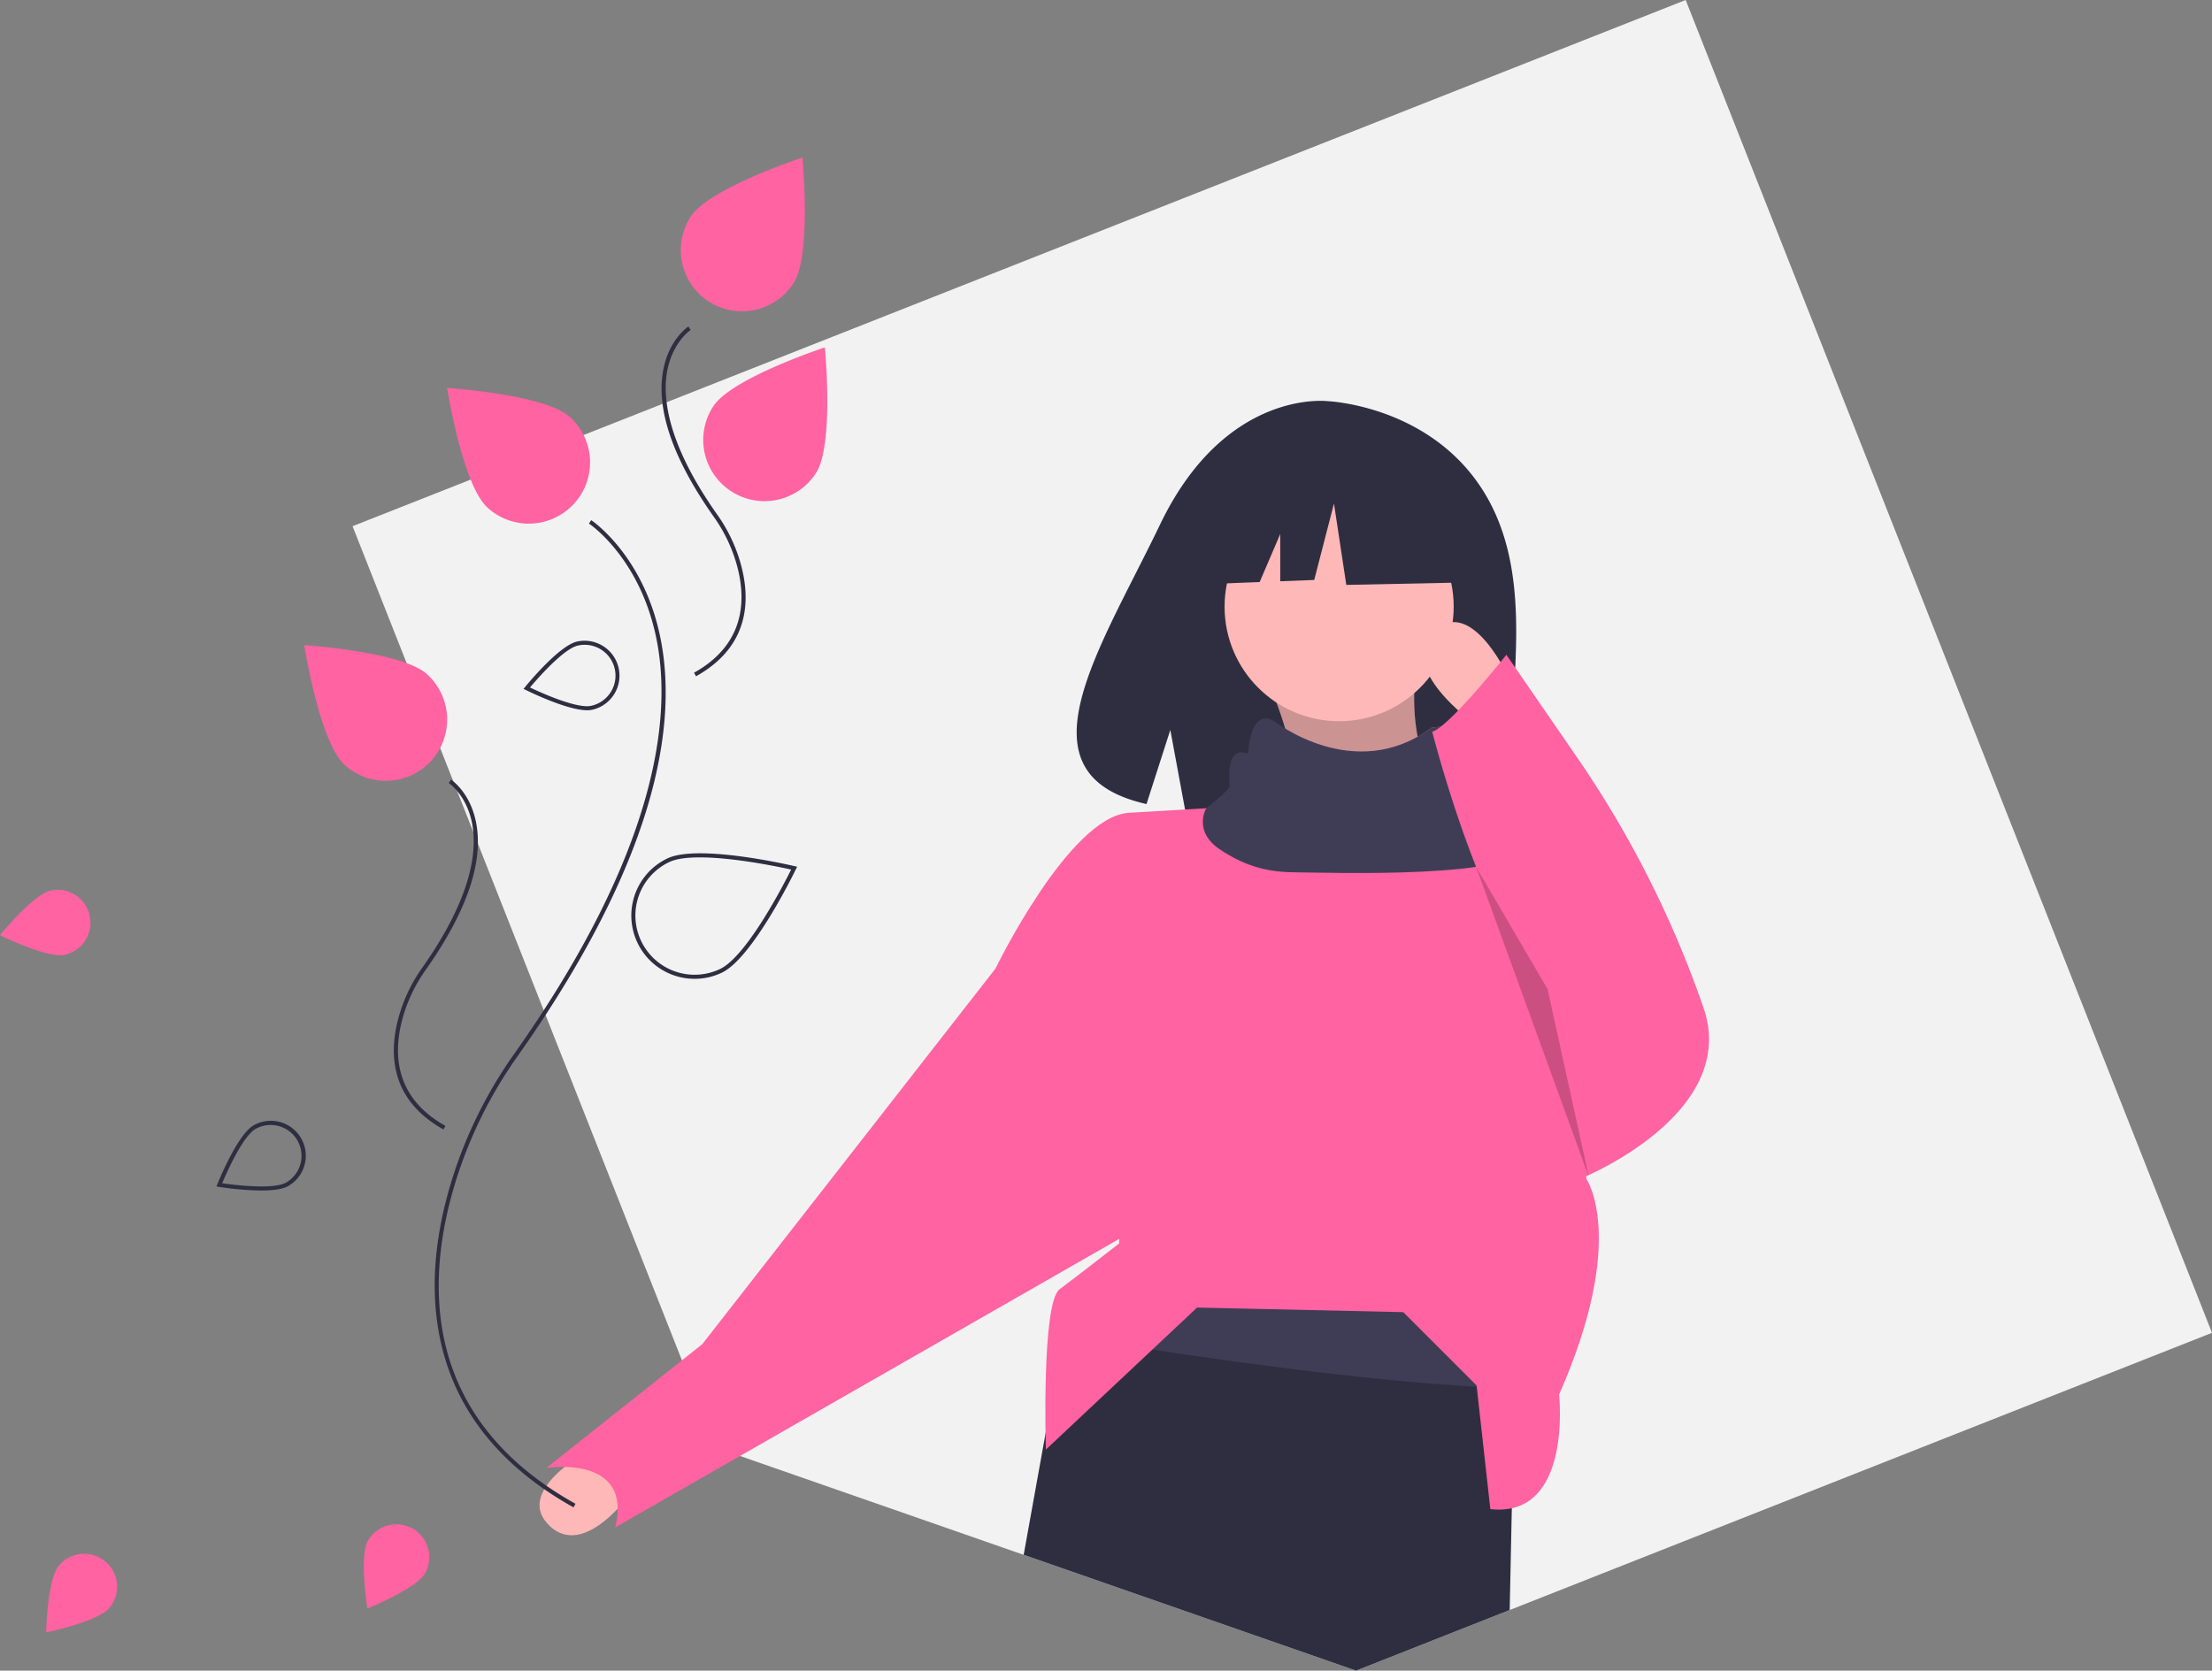 <svg id="a86c84ac-c86b-458f-bb45-d629fc1b571b" data-name="Layer 1" xmlns="http://www.w3.org/2000/svg" width="1083.42" height="818.47" viewBox="0 0 1083.42 818.47"><rect x="0" y="0" width="1083.42" height="818.47" fill="#808080" stroke="none"/><title>fall</title><polygon points="1083.42 652.95 739.44 788.76 664.18 818.47 501.39 761.72 362.46 713.29 350.92 709.27 334.01 666.43 266.77 496.12 233.02 410.62 222.87 384.92 215.53 366.32 199.17 324.88 172.68 257.79 230.54 234.95 285.8 213.13 325.52 197.45 825.63 0 1083.42 652.95" fill="#f2f2f2"/><path d="M83.23,477.021a16.115,16.115,0,0,1,6.819,31.499c-8.698,1.883-31.759-9.612-31.759-9.612S74.532,478.905,83.23,477.021Z" transform="translate(-58.29 -40.765)" fill="#ff63a1"/><path d="M87.08,807.87a16.115,16.115,0,1,1,24.768,20.622c-5.695,6.839-30.944,11.98-30.944,11.98S81.386,814.71,87.08,807.87Z" transform="translate(-58.29 -40.765)" fill="#ff63a1"/><path d="M785.955,283.209c-25.96-43.864-77.319-45.908-77.319-45.908s-50.047-6.4-82.151,60.406c-29.924,62.268-71.223,122.389-6.649,136.966L631.5,398.368l7.223,39.006a252.664,252.664,0,0,0,27.629.472c69.154-2.233,135.013.653,132.892-24.162C796.426,380.696,810.934,325.415,785.955,283.209Z" transform="translate(-58.29 -40.765)" fill="#2f2e41"/><path d="M679.402,375.012c8.945,19.787,14.586,43.373,17.954,69.571l71.816-4.488c-16.511-23.396-21.993-50.25-15.71-80.793Z" transform="translate(-58.29 -40.765)" fill="#ffb8b8"/><path d="M679.402,375.012c8.945,19.787,14.586,43.373,17.954,69.571l71.816-4.488c-16.511-23.396-21.993-50.25-15.71-80.793Z" transform="translate(-58.29 -40.765)" opacity="0.2"/><path d="M346.198,751.748s-37.169,19.909-18.308,36.907,43.776-22.5,43.776-22.5Z" transform="translate(-58.29 -40.765)" fill="#ffb8b8"/><polygon points="742.3 652.93 741.72 680.13 740.48 738.9 739.44 788.76 664.18 818.47 501.39 761.72 512.1 702.25 520.75 654.23 524.61 632.73 719.86 605.8 742.3 652.93" fill="#2f2e41"/><path d="M800.591,693.694l-.584,27.2c-69.078-1.773-176.15-18.448-220.968-25.899l3.86-21.5,195.249-26.931Z" transform="translate(-58.29 -40.765)" fill="#3f3d56"/><circle cx="655.897" cy="297.218" r="56.106" fill="#ffb8b8"/><path d="M821.911,723.991s6.733,60.594-33.664,56.106L781.515,719.503l-35.908-35.908-100.991-2.244-74.06,69.571S568.312,679.107,577.289,672.374s29.175-22.442,29.175-22.442V638.71L545.87,515.277s35.908-74.06,65.083-76.304l38.152-2.244s13.465-6.733,13.465-8.977-2.244-20.198,8.977-15.71c0,0,1.01-23.026,12.837-16.001,0,0,37.232,29.175,75.025,1.279,0,0,17.617-3.232,15.373,5.745s0,15.71,4.488,15.71S803.957,425.508,803.957,429.996c0,.965,1.459,10.256,3.748,24.238v.022c8.326,50.967,27.672,164.256,27.672,164.256S855.574,647.687,821.911,723.991Z" transform="translate(-58.29 -40.765)" fill="#ff63a1"/><path d="M561.579,504.056l-15.71,11.221L402.238,699.305l-76.304,60.594s42.641-6.733,33.664,29.175L622.174,638.71Z" transform="translate(-58.29 -40.765)" fill="#ff63a1"/><path d="M807.705,454.234v.022c-2.984,17.55-100.25,13.892-113.715,13.892s-24.687-2.244-38.152-11.221-6.733-20.198-6.733-20.198S660.57,427.996,660.57,425.752s-2.244-20.198,8.977-15.71c0,0,1.01-23.026,12.837-16.001,0,0,39.232,31.175,77.025,3.279,0,0,17.617-3.232,15.373,5.745s0,15.71,4.488,15.71S803.957,425.508,803.957,429.996C803.957,430.961,805.416,440.252,807.705,454.234Z" transform="translate(-58.29 -40.765)" fill="#3f3d56"/><path d="M796.102,370.524s-17.954-38.152-35.908-20.198,20.198,44.885,20.198,44.885Z" transform="translate(-58.29 -40.765)" fill="#ffb8b8"/><path d="M796.102,361.547s-27.724,35.036-36.304,37.716c0,0,25.083,99.182,56.502,126.113l17.954,92.014s76.304-31.419,58.35-83.037q-.269-.774-.536-1.539a509.14,509.14,0,0,0-61.513-121.254Z" transform="translate(-58.29 -40.765)" fill="#ff63a1"/><polygon points="722.997 424.697 778.208 576.625 758.01 484.611 722.997 424.697" opacity="0.2"/><polygon points="716.188 238.215 665.447 211.637 595.377 222.51 580.88 286.54 616.968 285.152 627.05 261.628 627.05 284.764 643.701 284.123 653.366 246.672 659.407 286.54 718.604 285.332 716.188 238.215" fill="#2f2e41"/><path d="M339.185,779.221c-34.88-19.444-56.594-45.991-64.539-78.902-5.899-24.436-4.204-51.933,5.038-81.728a218.889,218.889,0,0,1,30.439-61.484c70.638-99.986,77.014-165.138,69.923-202.187-7.774-40.623-33.031-57.494-33.286-57.66l1.09-1.677c.261.169,26.184,17.433,34.145,58.88,4.589,23.895,2.43,51.141-6.417,80.981-11.012,37.138-32.484,78.459-63.821,122.816a216.904,216.904,0,0,0-30.163,60.922c-15.158,48.867-17.303,115.997,58.564,158.292Z" transform="translate(-58.29 -40.765)" fill="#2f2e41"/><path d="M275.481,594.079c-27.498-15.328-26.732-39.621-21.248-57.301a77.687,77.687,0,0,1,10.804-21.825c24.747-35.028,26.983-57.783,24.501-70.704-2.695-14.031-11.341-19.791-11.428-19.848l1.09-1.677c.384.25,9.448,6.289,12.302,21.147,3.716,19.348-4.638,43.651-24.832,72.235a75.677,75.677,0,0,0-10.528,21.263c-5.265,16.974-6.015,40.287,20.312,54.963Z" transform="translate(-58.29 -40.765)" fill="#2f2e41"/><path d="M399.198,372.08l-.974-1.747c26.327-14.676,25.577-37.99,20.312-54.962a75.679,75.679,0,0,0-10.528-21.263c-20.193-28.584-28.548-52.887-24.832-72.235,2.854-14.859,11.918-20.898,12.302-21.147l1.091,1.676c-.087.058-8.777,5.894-11.445,19.928-2.454,12.914-.193,35.649,24.517,70.625a77.697,77.697,0,0,1,10.804,21.825C425.931,332.458,426.696,356.751,399.198,372.08Z" transform="translate(-58.29 -40.765)" fill="#2f2e41"/><path d="M457.909,272.577a30,30,0,1,1-50.251-32.784c9.053-13.877,54.631-28.834,54.631-28.834S466.962,258.701,457.909,272.577Z" transform="translate(-58.29 -40.765)" fill="#ff63a1"/><path d="M446.909,179.577a30,30,0,1,1-50.251-32.784c9.053-13.877,54.631-28.834,54.631-28.834S455.962,165.701,446.909,179.577Z" transform="translate(-58.29 -40.765)" fill="#ff63a1"/><path d="M398.555,520.294a30.999,30.999,0,0,1-13.381-58.985c15.1-7.195,60.391,3.338,62.312,3.79l1.214.286-.543,1.123c-.859,1.776-21.218,43.581-36.319,50.775h0A30.812,30.812,0,0,1,398.555,520.294Zm2.522-59.491c-6.143,0-11.525.635-15.043,2.311A29,29,0,0,0,410.978,515.478c13.137-6.259,31.409-41.877,34.82-48.711C440.339,465.554,417.874,460.803,401.078,460.803Z" transform="translate(-58.29 -40.765)" fill="#2f2e41"/><path d="M337.42,245.052a30,30,0,1,1-40.426,44.336c-12.243-11.163-19.689-58.552-19.689-58.552S325.177,233.889,337.42,245.052Z" transform="translate(-58.29 -40.765)" fill="#ff63a1"/><path d="M267.42,371.052a30,30,0,1,1-40.426,44.336c-12.243-11.163-19.689-58.552-19.689-58.552S255.177,359.889,267.42,371.052Z" transform="translate(-58.29 -40.765)" fill="#ff63a1"/><path d="M345.883,388.723c-10.013,0-29.16-9.482-30.039-9.92l-1.117-.557.787-.969c.672-.828,16.565-20.299,25.504-22.234h0a17.115,17.115,0,0,1,7.242,33.455A11.349,11.349,0,0,1,345.883,388.723Zm-28.007-11.158c4.716,2.251,22.777,10.535,29.962,8.978a15.114,15.114,0,0,0-6.396-29.544C334.254,358.555,321.238,373.566,317.876,377.565Z" transform="translate(-58.29 -40.765)" fill="#2f2e41"/><path d="M238.49,795.589a16.115,16.115,0,0,1,28.049,15.873c-4.383,7.746-28.31,17.308-28.31,17.308S234.106,803.334,238.49,795.589Z" transform="translate(-58.29 -40.765)" fill="#ff63a1"/><path d="M186.148,624.002a147.962,147.962,0,0,1-20.607-1.776l-1.232-.2.464-1.158c.396-.99,9.793-24.302,17.755-28.803h0A17.114,17.114,0,1,1,199.374,621.861C196.514,623.478,191.476,624.002,186.148,624.002Zm-19.035-3.562c5.171.749,24.875,3.298,31.276-.319a15.115,15.115,0,0,0-14.877-26.315h0C177.112,597.423,169.137,615.622,167.113,620.44Z" transform="translate(-58.29 -40.765)" fill="#2f2e41"/></svg>